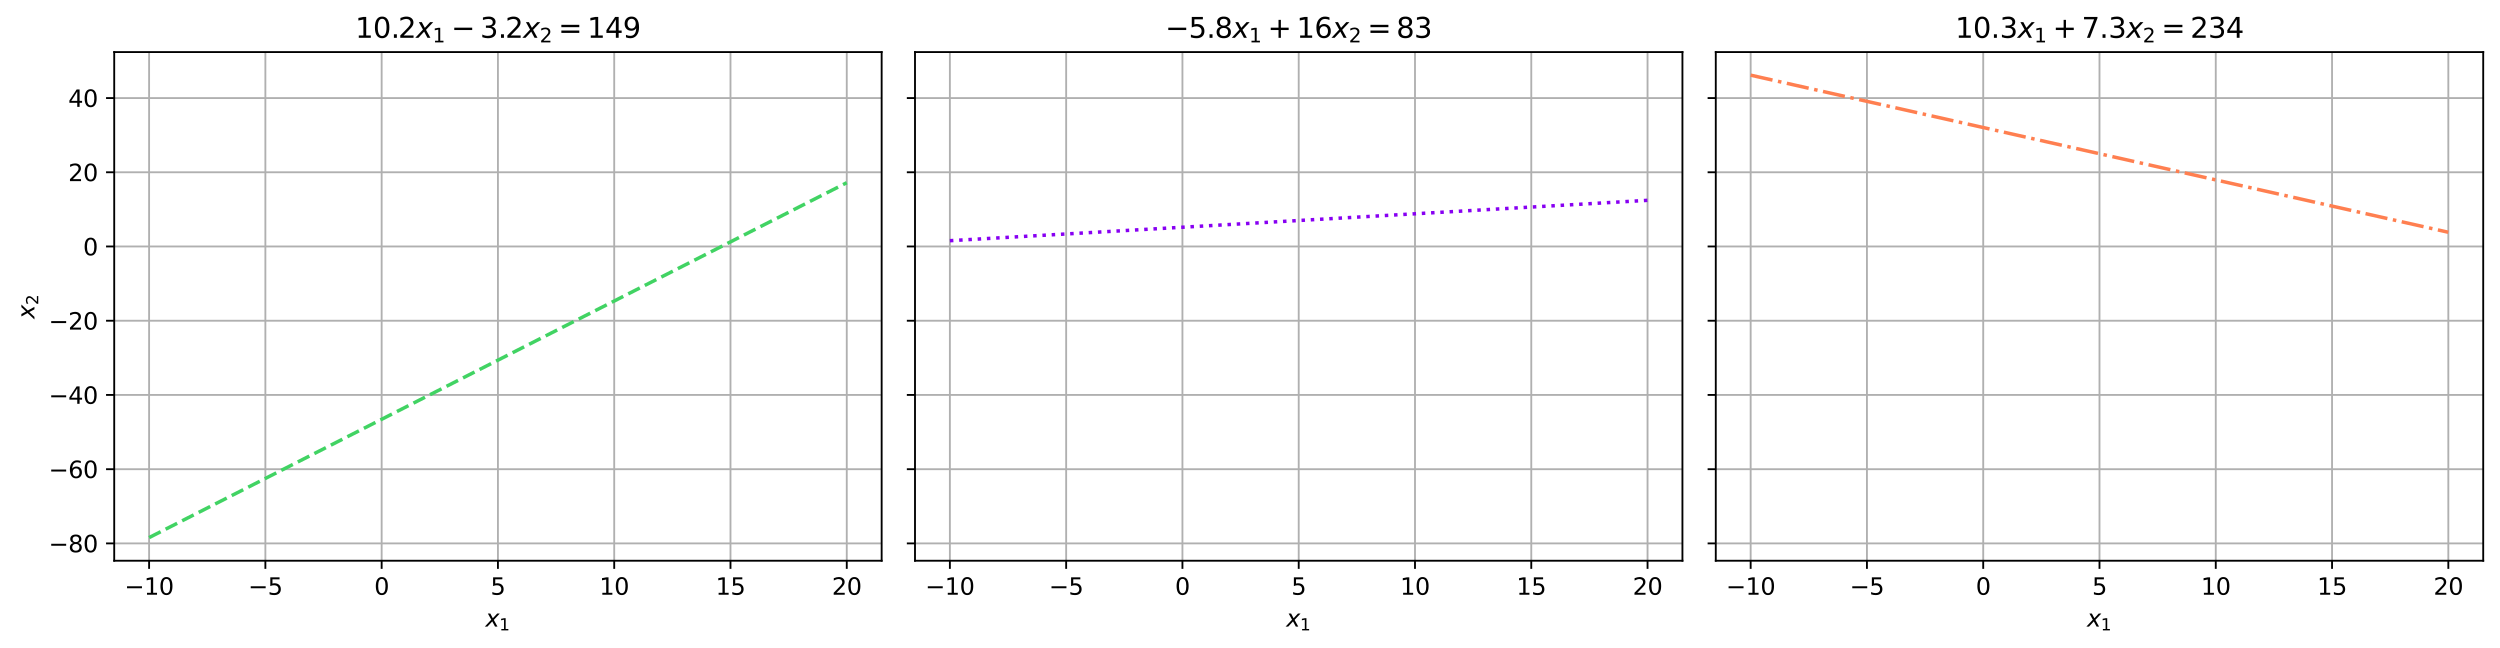 <?xml version="1.0" encoding="utf-8" standalone="no"?>
<!DOCTYPE svg PUBLIC "-//W3C//DTD SVG 1.1//EN"
  "http://www.w3.org/Graphics/SVG/1.1/DTD/svg11.dtd">
<svg xmlns:xlink="http://www.w3.org/1999/xlink" width="1072.155pt" height="278.026pt" viewBox="0 0 1072.155 278.026" xmlns="http://www.w3.org/2000/svg" version="1.1">
 <defs>
  <style type="text/css">*{stroke-linejoin: round; stroke-linecap: butt}</style>
 </defs>
 <g id="figure_1">
  <g id="patch_1">
   <path d="M 0 278.026 
L 1072.155 278.026 
L 1072.155 0 
L 0 0 
z
" style="fill: #ffffff"/>
  </g>
  <g id="axes_1">
   <g id="patch_2">
    <path d="M 48.983 240.47 
L 378.107 240.47 
L 378.107 22.318 
L 48.983 22.318 
z
" style="fill: #ffffff"/>
   </g>
   <g id="matplotlib.axis_1">
    <g id="xtick_1">
     <g id="line2d_1">
      <path d="M 63.943 240.47 
L 63.943 22.318 
" clip-path="url(#p50d504084f)" style="fill: none; stroke: #b0b0b0; stroke-width: 0.8; stroke-linecap: square"/>
     </g>
     <g id="line2d_2">
      <defs>
       <path id="mecef9f8e68" d="M 0 0 
L 0 3.5 
" style="stroke: #000000; stroke-width: 0.8"/>
      </defs>
      <g>
       <use xlink:href="#mecef9f8e68" x="63.943" y="240.47" style="stroke: #000000; stroke-width: 0.8"/>
      </g>
     </g>
     <g id="text_1">
      <!-- −10 -->
      <g transform="translate(53.391 255.069) scale(0.1 -0.1)">
       <defs>
        <path id="DejaVuSans-2212" d="M 678 2272 
L 4684 2272 
L 4684 1741 
L 678 1741 
L 678 2272 
z
" transform="scale(0.016)"/>
        <path id="DejaVuSans-31" d="M 794 531 
L 1825 531 
L 1825 4091 
L 703 3866 
L 703 4441 
L 1819 4666 
L 2450 4666 
L 2450 531 
L 3481 531 
L 3481 0 
L 794 0 
L 794 531 
z
" transform="scale(0.016)"/>
        <path id="DejaVuSans-30" d="M 2034 4250 
Q 1547 4250 1301 3770 
Q 1056 3291 1056 2328 
Q 1056 1369 1301 889 
Q 1547 409 2034 409 
Q 2525 409 2770 889 
Q 3016 1369 3016 2328 
Q 3016 3291 2770 3770 
Q 2525 4250 2034 4250 
z
M 2034 4750 
Q 2819 4750 3233 4129 
Q 3647 3509 3647 2328 
Q 3647 1150 3233 529 
Q 2819 -91 2034 -91 
Q 1250 -91 836 529 
Q 422 1150 422 2328 
Q 422 3509 836 4129 
Q 1250 4750 2034 4750 
z
" transform="scale(0.016)"/>
       </defs>
       <use xlink:href="#DejaVuSans-2212"/>
       <use xlink:href="#DejaVuSans-31" transform="translate(83.789 0)"/>
       <use xlink:href="#DejaVuSans-30" transform="translate(147.412 0)"/>
      </g>
     </g>
    </g>
    <g id="xtick_2">
     <g id="line2d_3">
      <path d="M 113.81 240.47 
L 113.81 22.318 
" clip-path="url(#p50d504084f)" style="fill: none; stroke: #b0b0b0; stroke-width: 0.8; stroke-linecap: square"/>
     </g>
     <g id="line2d_4">
      <g>
       <use xlink:href="#mecef9f8e68" x="113.81" y="240.47" style="stroke: #000000; stroke-width: 0.8"/>
      </g>
     </g>
     <g id="text_2">
      <!-- −5 -->
      <g transform="translate(106.439 255.069) scale(0.1 -0.1)">
       <defs>
        <path id="DejaVuSans-35" d="M 691 4666 
L 3169 4666 
L 3169 4134 
L 1269 4134 
L 1269 2991 
Q 1406 3038 1543 3061 
Q 1681 3084 1819 3084 
Q 2600 3084 3056 2656 
Q 3513 2228 3513 1497 
Q 3513 744 3044 326 
Q 2575 -91 1722 -91 
Q 1428 -91 1123 -41 
Q 819 9 494 109 
L 494 744 
Q 775 591 1075 516 
Q 1375 441 1709 441 
Q 2250 441 2565 725 
Q 2881 1009 2881 1497 
Q 2881 1984 2565 2268 
Q 2250 2553 1709 2553 
Q 1456 2553 1204 2497 
Q 953 2441 691 2322 
L 691 4666 
z
" transform="scale(0.016)"/>
       </defs>
       <use xlink:href="#DejaVuSans-2212"/>
       <use xlink:href="#DejaVuSans-35" transform="translate(83.789 0)"/>
      </g>
     </g>
    </g>
    <g id="xtick_3">
     <g id="line2d_5">
      <path d="M 163.678 240.47 
L 163.678 22.318 
" clip-path="url(#p50d504084f)" style="fill: none; stroke: #b0b0b0; stroke-width: 0.8; stroke-linecap: square"/>
     </g>
     <g id="line2d_6">
      <g>
       <use xlink:href="#mecef9f8e68" x="163.678" y="240.47" style="stroke: #000000; stroke-width: 0.8"/>
      </g>
     </g>
     <g id="text_3">
      <!-- 0 -->
      <g transform="translate(160.496 255.069) scale(0.1 -0.1)">
       <use xlink:href="#DejaVuSans-30"/>
      </g>
     </g>
    </g>
    <g id="xtick_4">
     <g id="line2d_7">
      <path d="M 213.545 240.47 
L 213.545 22.318 
" clip-path="url(#p50d504084f)" style="fill: none; stroke: #b0b0b0; stroke-width: 0.8; stroke-linecap: square"/>
     </g>
     <g id="line2d_8">
      <g>
       <use xlink:href="#mecef9f8e68" x="213.545" y="240.47" style="stroke: #000000; stroke-width: 0.8"/>
      </g>
     </g>
     <g id="text_4">
      <!-- 5 -->
      <g transform="translate(210.364 255.069) scale(0.1 -0.1)">
       <use xlink:href="#DejaVuSans-35"/>
      </g>
     </g>
    </g>
    <g id="xtick_5">
     <g id="line2d_9">
      <path d="M 263.412 240.47 
L 263.412 22.318 
" clip-path="url(#p50d504084f)" style="fill: none; stroke: #b0b0b0; stroke-width: 0.8; stroke-linecap: square"/>
     </g>
     <g id="line2d_10">
      <g>
       <use xlink:href="#mecef9f8e68" x="263.412" y="240.47" style="stroke: #000000; stroke-width: 0.8"/>
      </g>
     </g>
     <g id="text_5">
      <!-- 10 -->
      <g transform="translate(257.05 255.069) scale(0.1 -0.1)">
       <use xlink:href="#DejaVuSans-31"/>
       <use xlink:href="#DejaVuSans-30" transform="translate(63.623 0)"/>
      </g>
     </g>
    </g>
    <g id="xtick_6">
     <g id="line2d_11">
      <path d="M 313.279 240.47 
L 313.279 22.318 
" clip-path="url(#p50d504084f)" style="fill: none; stroke: #b0b0b0; stroke-width: 0.8; stroke-linecap: square"/>
     </g>
     <g id="line2d_12">
      <g>
       <use xlink:href="#mecef9f8e68" x="313.279" y="240.47" style="stroke: #000000; stroke-width: 0.8"/>
      </g>
     </g>
     <g id="text_6">
      <!-- 15 -->
      <g transform="translate(306.917 255.069) scale(0.1 -0.1)">
       <use xlink:href="#DejaVuSans-31"/>
       <use xlink:href="#DejaVuSans-35" transform="translate(63.623 0)"/>
      </g>
     </g>
    </g>
    <g id="xtick_7">
     <g id="line2d_13">
      <path d="M 363.147 240.47 
L 363.147 22.318 
" clip-path="url(#p50d504084f)" style="fill: none; stroke: #b0b0b0; stroke-width: 0.8; stroke-linecap: square"/>
     </g>
     <g id="line2d_14">
      <g>
       <use xlink:href="#mecef9f8e68" x="363.147" y="240.47" style="stroke: #000000; stroke-width: 0.8"/>
      </g>
     </g>
     <g id="text_7">
      <!-- 20 -->
      <g transform="translate(356.784 255.069) scale(0.1 -0.1)">
       <defs>
        <path id="DejaVuSans-32" d="M 1228 531 
L 3431 531 
L 3431 0 
L 469 0 
L 469 531 
Q 828 903 1448 1529 
Q 2069 2156 2228 2338 
Q 2531 2678 2651 2914 
Q 2772 3150 2772 3378 
Q 2772 3750 2511 3984 
Q 2250 4219 1831 4219 
Q 1534 4219 1204 4116 
Q 875 4013 500 3803 
L 500 4441 
Q 881 4594 1212 4672 
Q 1544 4750 1819 4750 
Q 2544 4750 2975 4387 
Q 3406 4025 3406 3419 
Q 3406 3131 3298 2873 
Q 3191 2616 2906 2266 
Q 2828 2175 2409 1742 
Q 1991 1309 1228 531 
z
" transform="scale(0.016)"/>
       </defs>
       <use xlink:href="#DejaVuSans-32"/>
       <use xlink:href="#DejaVuSans-30" transform="translate(63.623 0)"/>
      </g>
     </g>
    </g>
    <g id="text_8">
     <!-- $x_1$ -->
     <g transform="translate(208.195 268.747) scale(0.1 -0.1)">
      <defs>
       <path id="DejaVuSans-Oblique-78" d="M 3841 3500 
L 2234 1784 
L 3219 0 
L 2559 0 
L 1819 1388 
L 531 0 
L -166 0 
L 1556 1844 
L 641 3500 
L 1300 3500 
L 1972 2234 
L 3144 3500 
L 3841 3500 
z
" transform="scale(0.016)"/>
      </defs>
      <use xlink:href="#DejaVuSans-Oblique-78" transform="translate(0 0.312)"/>
      <use xlink:href="#DejaVuSans-31" transform="translate(59.18 -16.094) scale(0.7)"/>
     </g>
    </g>
   </g>
   <g id="matplotlib.axis_2">
    <g id="ytick_1">
     <g id="line2d_15">
      <path d="M 48.983 233.041 
L 378.107 233.041 
" clip-path="url(#p50d504084f)" style="fill: none; stroke: #b0b0b0; stroke-width: 0.8; stroke-linecap: square"/>
     </g>
     <g id="line2d_16">
      <defs>
       <path id="md6bb1acc10" d="M 0 0 
L -3.5 0 
" style="stroke: #000000; stroke-width: 0.8"/>
      </defs>
      <g>
       <use xlink:href="#md6bb1acc10" x="48.983" y="233.041" style="stroke: #000000; stroke-width: 0.8"/>
      </g>
     </g>
     <g id="text_9">
      <!-- −80 -->
      <g transform="translate(20.878 236.84) scale(0.1 -0.1)">
       <defs>
        <path id="DejaVuSans-38" d="M 2034 2216 
Q 1584 2216 1326 1975 
Q 1069 1734 1069 1313 
Q 1069 891 1326 650 
Q 1584 409 2034 409 
Q 2484 409 2743 651 
Q 3003 894 3003 1313 
Q 3003 1734 2745 1975 
Q 2488 2216 2034 2216 
z
M 1403 2484 
Q 997 2584 770 2862 
Q 544 3141 544 3541 
Q 544 4100 942 4425 
Q 1341 4750 2034 4750 
Q 2731 4750 3128 4425 
Q 3525 4100 3525 3541 
Q 3525 3141 3298 2862 
Q 3072 2584 2669 2484 
Q 3125 2378 3379 2068 
Q 3634 1759 3634 1313 
Q 3634 634 3220 271 
Q 2806 -91 2034 -91 
Q 1263 -91 848 271 
Q 434 634 434 1313 
Q 434 1759 690 2068 
Q 947 2378 1403 2484 
z
M 1172 3481 
Q 1172 3119 1398 2916 
Q 1625 2713 2034 2713 
Q 2441 2713 2670 2916 
Q 2900 3119 2900 3481 
Q 2900 3844 2670 4047 
Q 2441 4250 2034 4250 
Q 1625 4250 1398 4047 
Q 1172 3844 1172 3481 
z
" transform="scale(0.016)"/>
       </defs>
       <use xlink:href="#DejaVuSans-2212"/>
       <use xlink:href="#DejaVuSans-38" transform="translate(83.789 0)"/>
       <use xlink:href="#DejaVuSans-30" transform="translate(147.412 0)"/>
      </g>
     </g>
    </g>
    <g id="ytick_2">
     <g id="line2d_17">
      <path d="M 48.983 201.208 
L 378.107 201.208 
" clip-path="url(#p50d504084f)" style="fill: none; stroke: #b0b0b0; stroke-width: 0.8; stroke-linecap: square"/>
     </g>
     <g id="line2d_18">
      <g>
       <use xlink:href="#md6bb1acc10" x="48.983" y="201.208" style="stroke: #000000; stroke-width: 0.8"/>
      </g>
     </g>
     <g id="text_10">
      <!-- −60 -->
      <g transform="translate(20.878 205.008) scale(0.1 -0.1)">
       <defs>
        <path id="DejaVuSans-36" d="M 2113 2584 
Q 1688 2584 1439 2293 
Q 1191 2003 1191 1497 
Q 1191 994 1439 701 
Q 1688 409 2113 409 
Q 2538 409 2786 701 
Q 3034 994 3034 1497 
Q 3034 2003 2786 2293 
Q 2538 2584 2113 2584 
z
M 3366 4563 
L 3366 3988 
Q 3128 4100 2886 4159 
Q 2644 4219 2406 4219 
Q 1781 4219 1451 3797 
Q 1122 3375 1075 2522 
Q 1259 2794 1537 2939 
Q 1816 3084 2150 3084 
Q 2853 3084 3261 2657 
Q 3669 2231 3669 1497 
Q 3669 778 3244 343 
Q 2819 -91 2113 -91 
Q 1303 -91 875 529 
Q 447 1150 447 2328 
Q 447 3434 972 4092 
Q 1497 4750 2381 4750 
Q 2619 4750 2861 4703 
Q 3103 4656 3366 4563 
z
" transform="scale(0.016)"/>
       </defs>
       <use xlink:href="#DejaVuSans-2212"/>
       <use xlink:href="#DejaVuSans-36" transform="translate(83.789 0)"/>
       <use xlink:href="#DejaVuSans-30" transform="translate(147.412 0)"/>
      </g>
     </g>
    </g>
    <g id="ytick_3">
     <g id="line2d_19">
      <path d="M 48.983 169.376 
L 378.107 169.376 
" clip-path="url(#p50d504084f)" style="fill: none; stroke: #b0b0b0; stroke-width: 0.8; stroke-linecap: square"/>
     </g>
     <g id="line2d_20">
      <g>
       <use xlink:href="#md6bb1acc10" x="48.983" y="169.376" style="stroke: #000000; stroke-width: 0.8"/>
      </g>
     </g>
     <g id="text_11">
      <!-- −40 -->
      <g transform="translate(20.878 173.175) scale(0.1 -0.1)">
       <defs>
        <path id="DejaVuSans-34" d="M 2419 4116 
L 825 1625 
L 2419 1625 
L 2419 4116 
z
M 2253 4666 
L 3047 4666 
L 3047 1625 
L 3713 1625 
L 3713 1100 
L 3047 1100 
L 3047 0 
L 2419 0 
L 2419 1100 
L 313 1100 
L 313 1709 
L 2253 4666 
z
" transform="scale(0.016)"/>
       </defs>
       <use xlink:href="#DejaVuSans-2212"/>
       <use xlink:href="#DejaVuSans-34" transform="translate(83.789 0)"/>
       <use xlink:href="#DejaVuSans-30" transform="translate(147.412 0)"/>
      </g>
     </g>
    </g>
    <g id="ytick_4">
     <g id="line2d_21">
      <path d="M 48.983 137.543 
L 378.107 137.543 
" clip-path="url(#p50d504084f)" style="fill: none; stroke: #b0b0b0; stroke-width: 0.8; stroke-linecap: square"/>
     </g>
     <g id="line2d_22">
      <g>
       <use xlink:href="#md6bb1acc10" x="48.983" y="137.543" style="stroke: #000000; stroke-width: 0.8"/>
      </g>
     </g>
     <g id="text_12">
      <!-- −20 -->
      <g transform="translate(20.878 141.343) scale(0.1 -0.1)">
       <use xlink:href="#DejaVuSans-2212"/>
       <use xlink:href="#DejaVuSans-32" transform="translate(83.789 0)"/>
       <use xlink:href="#DejaVuSans-30" transform="translate(147.412 0)"/>
      </g>
     </g>
    </g>
    <g id="ytick_5">
     <g id="line2d_23">
      <path d="M 48.983 105.711 
L 378.107 105.711 
" clip-path="url(#p50d504084f)" style="fill: none; stroke: #b0b0b0; stroke-width: 0.8; stroke-linecap: square"/>
     </g>
     <g id="line2d_24">
      <g>
       <use xlink:href="#md6bb1acc10" x="48.983" y="105.711" style="stroke: #000000; stroke-width: 0.8"/>
      </g>
     </g>
     <g id="text_13">
      <!-- 0 -->
      <g transform="translate(35.62 109.51) scale(0.1 -0.1)">
       <use xlink:href="#DejaVuSans-30"/>
      </g>
     </g>
    </g>
    <g id="ytick_6">
     <g id="line2d_25">
      <path d="M 48.983 73.878 
L 378.107 73.878 
" clip-path="url(#p50d504084f)" style="fill: none; stroke: #b0b0b0; stroke-width: 0.8; stroke-linecap: square"/>
     </g>
     <g id="line2d_26">
      <g>
       <use xlink:href="#md6bb1acc10" x="48.983" y="73.878" style="stroke: #000000; stroke-width: 0.8"/>
      </g>
     </g>
     <g id="text_14">
      <!-- 20 -->
      <g transform="translate(29.258 77.677) scale(0.1 -0.1)">
       <use xlink:href="#DejaVuSans-32"/>
       <use xlink:href="#DejaVuSans-30" transform="translate(63.623 0)"/>
      </g>
     </g>
    </g>
    <g id="ytick_7">
     <g id="line2d_27">
      <path d="M 48.983 42.046 
L 378.107 42.046 
" clip-path="url(#p50d504084f)" style="fill: none; stroke: #b0b0b0; stroke-width: 0.8; stroke-linecap: square"/>
     </g>
     <g id="line2d_28">
      <g>
       <use xlink:href="#md6bb1acc10" x="48.983" y="42.046" style="stroke: #000000; stroke-width: 0.8"/>
      </g>
     </g>
     <g id="text_15">
      <!-- 40 -->
      <g transform="translate(29.258 45.845) scale(0.1 -0.1)">
       <use xlink:href="#DejaVuSans-34"/>
       <use xlink:href="#DejaVuSans-30" transform="translate(63.623 0)"/>
      </g>
     </g>
    </g>
    <g id="text_16">
     <!-- $x_2$ -->
     <g transform="translate(14.798 136.744) rotate(-90) scale(0.1 -0.1)">
      <use xlink:href="#DejaVuSans-Oblique-78" transform="translate(0 0.312)"/>
      <use xlink:href="#DejaVuSans-32" transform="translate(59.18 -16.094) scale(0.7)"/>
     </g>
    </g>
   </g>
   <g id="line2d_29">
    <path d="M 63.943 230.554 
L 66.965 229.017 
L 69.988 227.479 
L 73.01 225.942 
L 76.032 224.405 
L 79.054 222.867 
L 82.077 221.33 
L 85.099 219.793 
L 88.121 218.255 
L 91.143 216.718 
L 94.166 215.18 
L 97.188 213.643 
L 100.21 212.106 
L 103.232 210.568 
L 106.255 209.031 
L 109.277 207.494 
L 112.299 205.956 
L 115.321 204.419 
L 118.344 202.881 
L 121.366 201.344 
L 124.388 199.807 
L 127.41 198.269 
L 130.433 196.732 
L 133.455 195.195 
L 136.477 193.657 
L 139.499 192.12 
L 142.522 190.583 
L 145.544 189.045 
L 148.566 187.508 
L 151.589 185.97 
L 154.611 184.433 
L 157.633 182.896 
L 160.655 181.358 
L 163.678 179.821 
L 166.7 178.284 
L 169.722 176.746 
L 172.744 175.209 
L 175.767 173.671 
L 178.789 172.134 
L 181.811 170.597 
L 184.833 169.059 
L 187.856 167.522 
L 190.878 165.985 
L 193.9 164.447 
L 196.922 162.91 
L 199.945 161.373 
L 202.967 159.835 
L 205.989 158.298 
L 209.011 156.76 
L 212.034 155.223 
L 215.056 153.686 
L 218.078 152.148 
L 221.1 150.611 
L 224.123 149.074 
L 227.145 147.536 
L 230.167 145.999 
L 233.189 144.461 
L 236.212 142.924 
L 239.234 141.387 
L 242.256 139.849 
L 245.279 138.312 
L 248.301 136.775 
L 251.323 135.237 
L 254.345 133.7 
L 257.368 132.162 
L 260.39 130.625 
L 263.412 129.088 
L 266.434 127.55 
L 269.457 126.013 
L 272.479 124.476 
L 275.501 122.938 
L 278.523 121.401 
L 281.546 119.864 
L 284.568 118.326 
L 287.59 116.789 
L 290.612 115.251 
L 293.635 113.714 
L 296.657 112.177 
L 299.679 110.639 
L 302.701 109.102 
L 305.724 107.565 
L 308.746 106.027 
L 311.768 104.49 
L 314.79 102.952 
L 317.813 101.415 
L 320.835 99.878 
L 323.857 98.34 
L 326.88 96.803 
L 329.902 95.266 
L 332.924 93.728 
L 335.946 92.191 
L 338.969 90.654 
L 341.991 89.116 
L 345.013 87.579 
L 348.035 86.041 
L 351.058 84.504 
L 354.08 82.967 
L 357.102 81.429 
L 360.124 79.892 
L 363.147 78.355 
" clip-path="url(#p50d504084f)" style="fill: none; stroke-dasharray: 5.55,2.4; stroke-dashoffset: 0; stroke: #41d363; stroke-width: 1.5"/>
   </g>
   <g id="patch_3">
    <path d="M 48.983 240.47 
L 48.983 22.318 
" style="fill: none; stroke: #000000; stroke-width: 0.8; stroke-linejoin: miter; stroke-linecap: square"/>
   </g>
   <g id="patch_4">
    <path d="M 378.107 240.47 
L 378.107 22.318 
" style="fill: none; stroke: #000000; stroke-width: 0.8; stroke-linejoin: miter; stroke-linecap: square"/>
   </g>
   <g id="patch_5">
    <path d="M 48.983 240.47 
L 378.107 240.47 
" style="fill: none; stroke: #000000; stroke-width: 0.8; stroke-linejoin: miter; stroke-linecap: square"/>
   </g>
   <g id="patch_6">
    <path d="M 48.983 22.318 
L 378.107 22.318 
" style="fill: none; stroke: #000000; stroke-width: 0.8; stroke-linejoin: miter; stroke-linecap: square"/>
   </g>
   <g id="text_17">
    <!-- $10.2x_1 - 3.2x_2 = 149$ -->
    <g transform="translate(152.345 16.318) scale(0.12 -0.12)">
     <defs>
      <path id="DejaVuSans-2e" d="M 684 794 
L 1344 794 
L 1344 0 
L 684 0 
L 684 794 
z
" transform="scale(0.016)"/>
      <path id="DejaVuSans-33" d="M 2597 2516 
Q 3050 2419 3304 2112 
Q 3559 1806 3559 1356 
Q 3559 666 3084 287 
Q 2609 -91 1734 -91 
Q 1441 -91 1130 -33 
Q 819 25 488 141 
L 488 750 
Q 750 597 1062 519 
Q 1375 441 1716 441 
Q 2309 441 2620 675 
Q 2931 909 2931 1356 
Q 2931 1769 2642 2001 
Q 2353 2234 1838 2234 
L 1294 2234 
L 1294 2753 
L 1863 2753 
Q 2328 2753 2575 2939 
Q 2822 3125 2822 3475 
Q 2822 3834 2567 4026 
Q 2313 4219 1838 4219 
Q 1578 4219 1281 4162 
Q 984 4106 628 3988 
L 628 4550 
Q 988 4650 1302 4700 
Q 1616 4750 1894 4750 
Q 2613 4750 3031 4423 
Q 3450 4097 3450 3541 
Q 3450 3153 3228 2886 
Q 3006 2619 2597 2516 
z
" transform="scale(0.016)"/>
      <path id="DejaVuSans-3d" d="M 678 2906 
L 4684 2906 
L 4684 2381 
L 678 2381 
L 678 2906 
z
M 678 1631 
L 4684 1631 
L 4684 1100 
L 678 1100 
L 678 1631 
z
" transform="scale(0.016)"/>
      <path id="DejaVuSans-39" d="M 703 97 
L 703 672 
Q 941 559 1184 500 
Q 1428 441 1663 441 
Q 2288 441 2617 861 
Q 2947 1281 2994 2138 
Q 2813 1869 2534 1725 
Q 2256 1581 1919 1581 
Q 1219 1581 811 2004 
Q 403 2428 403 3163 
Q 403 3881 828 4315 
Q 1253 4750 1959 4750 
Q 2769 4750 3195 4129 
Q 3622 3509 3622 2328 
Q 3622 1225 3098 567 
Q 2575 -91 1691 -91 
Q 1453 -91 1209 -44 
Q 966 3 703 97 
z
M 1959 2075 
Q 2384 2075 2632 2365 
Q 2881 2656 2881 3163 
Q 2881 3666 2632 3958 
Q 2384 4250 1959 4250 
Q 1534 4250 1286 3958 
Q 1038 3666 1038 3163 
Q 1038 2656 1286 2365 
Q 1534 2075 1959 2075 
z
" transform="scale(0.016)"/>
     </defs>
     <use xlink:href="#DejaVuSans-31" transform="translate(0 0.781)"/>
     <use xlink:href="#DejaVuSans-30" transform="translate(63.623 0.781)"/>
     <use xlink:href="#DejaVuSans-2e" transform="translate(127.246 0.781)"/>
     <use xlink:href="#DejaVuSans-32" transform="translate(153.533 0.781)"/>
     <use xlink:href="#DejaVuSans-Oblique-78" transform="translate(217.156 0.781)"/>
     <use xlink:href="#DejaVuSans-31" transform="translate(276.336 -15.625) scale(0.7)"/>
     <use xlink:href="#DejaVuSans-2212" transform="translate(343.089 0.781)"/>
     <use xlink:href="#DejaVuSans-33" transform="translate(446.36 0.781)"/>
     <use xlink:href="#DejaVuSans-2e" transform="translate(509.983 0.781)"/>
     <use xlink:href="#DejaVuSans-32" transform="translate(536.271 0.781)"/>
     <use xlink:href="#DejaVuSans-Oblique-78" transform="translate(599.894 0.781)"/>
     <use xlink:href="#DejaVuSans-32" transform="translate(659.073 -15.625) scale(0.7)"/>
     <use xlink:href="#DejaVuSans-3d" transform="translate(725.826 0.781)"/>
     <use xlink:href="#DejaVuSans-31" transform="translate(829.098 0.781)"/>
     <use xlink:href="#DejaVuSans-34" transform="translate(892.721 0.781)"/>
     <use xlink:href="#DejaVuSans-39" transform="translate(956.344 0.781)"/>
    </g>
   </g>
  </g>
  <g id="axes_2">
   <g id="patch_7">
    <path d="M 392.407 240.47 
L 721.531 240.47 
L 721.531 22.318 
L 392.407 22.318 
z
" style="fill: #ffffff"/>
   </g>
   <g id="matplotlib.axis_3">
    <g id="xtick_8">
     <g id="line2d_30">
      <path d="M 407.367 240.47 
L 407.367 22.318 
" clip-path="url(#pbac4279406)" style="fill: none; stroke: #b0b0b0; stroke-width: 0.8; stroke-linecap: square"/>
     </g>
     <g id="line2d_31">
      <g>
       <use xlink:href="#mecef9f8e68" x="407.367" y="240.47" style="stroke: #000000; stroke-width: 0.8"/>
      </g>
     </g>
     <g id="text_18">
      <!-- −10 -->
      <g transform="translate(396.815 255.069) scale(0.1 -0.1)">
       <use xlink:href="#DejaVuSans-2212"/>
       <use xlink:href="#DejaVuSans-31" transform="translate(83.789 0)"/>
       <use xlink:href="#DejaVuSans-30" transform="translate(147.412 0)"/>
      </g>
     </g>
    </g>
    <g id="xtick_9">
     <g id="line2d_32">
      <path d="M 457.234 240.47 
L 457.234 22.318 
" clip-path="url(#pbac4279406)" style="fill: none; stroke: #b0b0b0; stroke-width: 0.8; stroke-linecap: square"/>
     </g>
     <g id="line2d_33">
      <g>
       <use xlink:href="#mecef9f8e68" x="457.234" y="240.47" style="stroke: #000000; stroke-width: 0.8"/>
      </g>
     </g>
     <g id="text_19">
      <!-- −5 -->
      <g transform="translate(449.863 255.069) scale(0.1 -0.1)">
       <use xlink:href="#DejaVuSans-2212"/>
       <use xlink:href="#DejaVuSans-35" transform="translate(83.789 0)"/>
      </g>
     </g>
    </g>
    <g id="xtick_10">
     <g id="line2d_34">
      <path d="M 507.102 240.47 
L 507.102 22.318 
" clip-path="url(#pbac4279406)" style="fill: none; stroke: #b0b0b0; stroke-width: 0.8; stroke-linecap: square"/>
     </g>
     <g id="line2d_35">
      <g>
       <use xlink:href="#mecef9f8e68" x="507.102" y="240.47" style="stroke: #000000; stroke-width: 0.8"/>
      </g>
     </g>
     <g id="text_20">
      <!-- 0 -->
      <g transform="translate(503.92 255.069) scale(0.1 -0.1)">
       <use xlink:href="#DejaVuSans-30"/>
      </g>
     </g>
    </g>
    <g id="xtick_11">
     <g id="line2d_36">
      <path d="M 556.969 240.47 
L 556.969 22.318 
" clip-path="url(#pbac4279406)" style="fill: none; stroke: #b0b0b0; stroke-width: 0.8; stroke-linecap: square"/>
     </g>
     <g id="line2d_37">
      <g>
       <use xlink:href="#mecef9f8e68" x="556.969" y="240.47" style="stroke: #000000; stroke-width: 0.8"/>
      </g>
     </g>
     <g id="text_21">
      <!-- 5 -->
      <g transform="translate(553.788 255.069) scale(0.1 -0.1)">
       <use xlink:href="#DejaVuSans-35"/>
      </g>
     </g>
    </g>
    <g id="xtick_12">
     <g id="line2d_38">
      <path d="M 606.836 240.47 
L 606.836 22.318 
" clip-path="url(#pbac4279406)" style="fill: none; stroke: #b0b0b0; stroke-width: 0.8; stroke-linecap: square"/>
     </g>
     <g id="line2d_39">
      <g>
       <use xlink:href="#mecef9f8e68" x="606.836" y="240.47" style="stroke: #000000; stroke-width: 0.8"/>
      </g>
     </g>
     <g id="text_22">
      <!-- 10 -->
      <g transform="translate(600.474 255.069) scale(0.1 -0.1)">
       <use xlink:href="#DejaVuSans-31"/>
       <use xlink:href="#DejaVuSans-30" transform="translate(63.623 0)"/>
      </g>
     </g>
    </g>
    <g id="xtick_13">
     <g id="line2d_40">
      <path d="M 656.703 240.47 
L 656.703 22.318 
" clip-path="url(#pbac4279406)" style="fill: none; stroke: #b0b0b0; stroke-width: 0.8; stroke-linecap: square"/>
     </g>
     <g id="line2d_41">
      <g>
       <use xlink:href="#mecef9f8e68" x="656.703" y="240.47" style="stroke: #000000; stroke-width: 0.8"/>
      </g>
     </g>
     <g id="text_23">
      <!-- 15 -->
      <g transform="translate(650.341 255.069) scale(0.1 -0.1)">
       <use xlink:href="#DejaVuSans-31"/>
       <use xlink:href="#DejaVuSans-35" transform="translate(63.623 0)"/>
      </g>
     </g>
    </g>
    <g id="xtick_14">
     <g id="line2d_42">
      <path d="M 706.571 240.47 
L 706.571 22.318 
" clip-path="url(#pbac4279406)" style="fill: none; stroke: #b0b0b0; stroke-width: 0.8; stroke-linecap: square"/>
     </g>
     <g id="line2d_43">
      <g>
       <use xlink:href="#mecef9f8e68" x="706.571" y="240.47" style="stroke: #000000; stroke-width: 0.8"/>
      </g>
     </g>
     <g id="text_24">
      <!-- 20 -->
      <g transform="translate(700.208 255.069) scale(0.1 -0.1)">
       <use xlink:href="#DejaVuSans-32"/>
       <use xlink:href="#DejaVuSans-30" transform="translate(63.623 0)"/>
      </g>
     </g>
    </g>
    <g id="text_25">
     <!-- $x_1$ -->
     <g transform="translate(551.619 268.747) scale(0.1 -0.1)">
      <use xlink:href="#DejaVuSans-Oblique-78" transform="translate(0 0.312)"/>
      <use xlink:href="#DejaVuSans-31" transform="translate(59.18 -16.094) scale(0.7)"/>
     </g>
    </g>
   </g>
   <g id="matplotlib.axis_4">
    <g id="ytick_8">
     <g id="line2d_44">
      <path d="M 392.407 233.041 
L 721.531 233.041 
" clip-path="url(#pbac4279406)" style="fill: none; stroke: #b0b0b0; stroke-width: 0.8; stroke-linecap: square"/>
     </g>
     <g id="line2d_45">
      <g>
       <use xlink:href="#md6bb1acc10" x="392.407" y="233.041" style="stroke: #000000; stroke-width: 0.8"/>
      </g>
     </g>
    </g>
    <g id="ytick_9">
     <g id="line2d_46">
      <path d="M 392.407 201.208 
L 721.531 201.208 
" clip-path="url(#pbac4279406)" style="fill: none; stroke: #b0b0b0; stroke-width: 0.8; stroke-linecap: square"/>
     </g>
     <g id="line2d_47">
      <g>
       <use xlink:href="#md6bb1acc10" x="392.407" y="201.208" style="stroke: #000000; stroke-width: 0.8"/>
      </g>
     </g>
    </g>
    <g id="ytick_10">
     <g id="line2d_48">
      <path d="M 392.407 169.376 
L 721.531 169.376 
" clip-path="url(#pbac4279406)" style="fill: none; stroke: #b0b0b0; stroke-width: 0.8; stroke-linecap: square"/>
     </g>
     <g id="line2d_49">
      <g>
       <use xlink:href="#md6bb1acc10" x="392.407" y="169.376" style="stroke: #000000; stroke-width: 0.8"/>
      </g>
     </g>
    </g>
    <g id="ytick_11">
     <g id="line2d_50">
      <path d="M 392.407 137.543 
L 721.531 137.543 
" clip-path="url(#pbac4279406)" style="fill: none; stroke: #b0b0b0; stroke-width: 0.8; stroke-linecap: square"/>
     </g>
     <g id="line2d_51">
      <g>
       <use xlink:href="#md6bb1acc10" x="392.407" y="137.543" style="stroke: #000000; stroke-width: 0.8"/>
      </g>
     </g>
    </g>
    <g id="ytick_12">
     <g id="line2d_52">
      <path d="M 392.407 105.711 
L 721.531 105.711 
" clip-path="url(#pbac4279406)" style="fill: none; stroke: #b0b0b0; stroke-width: 0.8; stroke-linecap: square"/>
     </g>
     <g id="line2d_53">
      <g>
       <use xlink:href="#md6bb1acc10" x="392.407" y="105.711" style="stroke: #000000; stroke-width: 0.8"/>
      </g>
     </g>
    </g>
    <g id="ytick_13">
     <g id="line2d_54">
      <path d="M 392.407 73.878 
L 721.531 73.878 
" clip-path="url(#pbac4279406)" style="fill: none; stroke: #b0b0b0; stroke-width: 0.8; stroke-linecap: square"/>
     </g>
     <g id="line2d_55">
      <g>
       <use xlink:href="#md6bb1acc10" x="392.407" y="73.878" style="stroke: #000000; stroke-width: 0.8"/>
      </g>
     </g>
    </g>
    <g id="ytick_14">
     <g id="line2d_56">
      <path d="M 392.407 42.046 
L 721.531 42.046 
" clip-path="url(#pbac4279406)" style="fill: none; stroke: #b0b0b0; stroke-width: 0.8; stroke-linecap: square"/>
     </g>
     <g id="line2d_57">
      <g>
       <use xlink:href="#md6bb1acc10" x="392.407" y="42.046" style="stroke: #000000; stroke-width: 0.8"/>
      </g>
     </g>
    </g>
   </g>
   <g id="line2d_58">
    <path d="M 407.367 103.224 
L 410.389 103.049 
L 413.412 102.874 
L 416.434 102.699 
L 419.456 102.524 
L 422.478 102.35 
L 425.501 102.175 
L 428.523 102 
L 431.545 101.825 
L 434.567 101.65 
L 437.59 101.475 
L 440.612 101.301 
L 443.634 101.126 
L 446.656 100.951 
L 449.679 100.776 
L 452.701 100.601 
L 455.723 100.426 
L 458.745 100.252 
L 461.768 100.077 
L 464.79 99.902 
L 467.812 99.727 
L 470.834 99.552 
L 473.857 99.377 
L 476.879 99.203 
L 479.901 99.028 
L 482.923 98.853 
L 485.946 98.678 
L 488.968 98.503 
L 491.99 98.328 
L 495.013 98.153 
L 498.035 97.979 
L 501.057 97.804 
L 504.079 97.629 
L 507.102 97.454 
L 510.124 97.279 
L 513.146 97.104 
L 516.168 96.93 
L 519.191 96.755 
L 522.213 96.58 
L 525.235 96.405 
L 528.257 96.23 
L 531.28 96.055 
L 534.302 95.881 
L 537.324 95.706 
L 540.346 95.531 
L 543.369 95.356 
L 546.391 95.181 
L 549.413 95.006 
L 552.435 94.832 
L 555.458 94.657 
L 558.48 94.482 
L 561.502 94.307 
L 564.524 94.132 
L 567.547 93.957 
L 570.569 93.783 
L 573.591 93.608 
L 576.613 93.433 
L 579.636 93.258 
L 582.658 93.083 
L 585.68 92.908 
L 588.703 92.734 
L 591.725 92.559 
L 594.747 92.384 
L 597.769 92.209 
L 600.792 92.034 
L 603.814 91.859 
L 606.836 91.684 
L 609.858 91.51 
L 612.881 91.335 
L 615.903 91.16 
L 618.925 90.985 
L 621.947 90.81 
L 624.97 90.635 
L 627.992 90.461 
L 631.014 90.286 
L 634.036 90.111 
L 637.059 89.936 
L 640.081 89.761 
L 643.103 89.586 
L 646.125 89.412 
L 649.148 89.237 
L 652.17 89.062 
L 655.192 88.887 
L 658.214 88.712 
L 661.237 88.537 
L 664.259 88.363 
L 667.281 88.188 
L 670.304 88.013 
L 673.326 87.838 
L 676.348 87.663 
L 679.37 87.488 
L 682.393 87.314 
L 685.415 87.139 
L 688.437 86.964 
L 691.459 86.789 
L 694.482 86.614 
L 697.504 86.439 
L 700.526 86.264 
L 703.548 86.09 
L 706.571 85.915 
" clip-path="url(#pbac4279406)" style="fill: none; stroke-dasharray: 1.5,2.475; stroke-dashoffset: 0; stroke: #8700f2; stroke-width: 1.5"/>
   </g>
   <g id="patch_8">
    <path d="M 392.407 240.47 
L 392.407 22.318 
" style="fill: none; stroke: #000000; stroke-width: 0.8; stroke-linejoin: miter; stroke-linecap: square"/>
   </g>
   <g id="patch_9">
    <path d="M 721.531 240.47 
L 721.531 22.318 
" style="fill: none; stroke: #000000; stroke-width: 0.8; stroke-linejoin: miter; stroke-linecap: square"/>
   </g>
   <g id="patch_10">
    <path d="M 392.407 240.47 
L 721.531 240.47 
" style="fill: none; stroke: #000000; stroke-width: 0.8; stroke-linejoin: miter; stroke-linecap: square"/>
   </g>
   <g id="patch_11">
    <path d="M 392.407 22.318 
L 721.531 22.318 
" style="fill: none; stroke: #000000; stroke-width: 0.8; stroke-linejoin: miter; stroke-linecap: square"/>
   </g>
   <g id="text_26">
    <!-- $-5.8x_1 + 16x_2 = 83$ -->
    <g transform="translate(499.729 16.318) scale(0.12 -0.12)">
     <defs>
      <path id="DejaVuSans-2b" d="M 2944 4013 
L 2944 2272 
L 4684 2272 
L 4684 1741 
L 2944 1741 
L 2944 0 
L 2419 0 
L 2419 1741 
L 678 1741 
L 678 2272 
L 2419 2272 
L 2419 4013 
L 2944 4013 
z
" transform="scale(0.016)"/>
     </defs>
     <use xlink:href="#DejaVuSans-2212" transform="translate(0 0.781)"/>
     <use xlink:href="#DejaVuSans-35" transform="translate(83.789 0.781)"/>
     <use xlink:href="#DejaVuSans-2e" transform="translate(147.412 0.781)"/>
     <use xlink:href="#DejaVuSans-38" transform="translate(176.574 0.781)"/>
     <use xlink:href="#DejaVuSans-Oblique-78" transform="translate(240.197 0.781)"/>
     <use xlink:href="#DejaVuSans-31" transform="translate(299.377 -15.625) scale(0.7)"/>
     <use xlink:href="#DejaVuSans-2b" transform="translate(366.13 0.781)"/>
     <use xlink:href="#DejaVuSans-31" transform="translate(469.401 0.781)"/>
     <use xlink:href="#DejaVuSans-36" transform="translate(533.024 0.781)"/>
     <use xlink:href="#DejaVuSans-Oblique-78" transform="translate(596.647 0.781)"/>
     <use xlink:href="#DejaVuSans-32" transform="translate(655.827 -15.625) scale(0.7)"/>
     <use xlink:href="#DejaVuSans-3d" transform="translate(722.58 0.781)"/>
     <use xlink:href="#DejaVuSans-38" transform="translate(825.852 0.781)"/>
     <use xlink:href="#DejaVuSans-33" transform="translate(889.475 0.781)"/>
    </g>
   </g>
  </g>
  <g id="axes_3">
   <g id="patch_12">
    <path d="M 735.831 240.47 
L 1064.955 240.47 
L 1064.955 22.318 
L 735.831 22.318 
z
" style="fill: #ffffff"/>
   </g>
   <g id="matplotlib.axis_5">
    <g id="xtick_15">
     <g id="line2d_59">
      <path d="M 750.791 240.47 
L 750.791 22.318 
" clip-path="url(#pe3a62427c7)" style="fill: none; stroke: #b0b0b0; stroke-width: 0.8; stroke-linecap: square"/>
     </g>
     <g id="line2d_60">
      <g>
       <use xlink:href="#mecef9f8e68" x="750.791" y="240.47" style="stroke: #000000; stroke-width: 0.8"/>
      </g>
     </g>
     <g id="text_27">
      <!-- −10 -->
      <g transform="translate(740.239 255.069) scale(0.1 -0.1)">
       <use xlink:href="#DejaVuSans-2212"/>
       <use xlink:href="#DejaVuSans-31" transform="translate(83.789 0)"/>
       <use xlink:href="#DejaVuSans-30" transform="translate(147.412 0)"/>
      </g>
     </g>
    </g>
    <g id="xtick_16">
     <g id="line2d_61">
      <path d="M 800.658 240.47 
L 800.658 22.318 
" clip-path="url(#pe3a62427c7)" style="fill: none; stroke: #b0b0b0; stroke-width: 0.8; stroke-linecap: square"/>
     </g>
     <g id="line2d_62">
      <g>
       <use xlink:href="#mecef9f8e68" x="800.658" y="240.47" style="stroke: #000000; stroke-width: 0.8"/>
      </g>
     </g>
     <g id="text_28">
      <!-- −5 -->
      <g transform="translate(793.287 255.069) scale(0.1 -0.1)">
       <use xlink:href="#DejaVuSans-2212"/>
       <use xlink:href="#DejaVuSans-35" transform="translate(83.789 0)"/>
      </g>
     </g>
    </g>
    <g id="xtick_17">
     <g id="line2d_63">
      <path d="M 850.526 240.47 
L 850.526 22.318 
" clip-path="url(#pe3a62427c7)" style="fill: none; stroke: #b0b0b0; stroke-width: 0.8; stroke-linecap: square"/>
     </g>
     <g id="line2d_64">
      <g>
       <use xlink:href="#mecef9f8e68" x="850.526" y="240.47" style="stroke: #000000; stroke-width: 0.8"/>
      </g>
     </g>
     <g id="text_29">
      <!-- 0 -->
      <g transform="translate(847.344 255.069) scale(0.1 -0.1)">
       <use xlink:href="#DejaVuSans-30"/>
      </g>
     </g>
    </g>
    <g id="xtick_18">
     <g id="line2d_65">
      <path d="M 900.393 240.47 
L 900.393 22.318 
" clip-path="url(#pe3a62427c7)" style="fill: none; stroke: #b0b0b0; stroke-width: 0.8; stroke-linecap: square"/>
     </g>
     <g id="line2d_66">
      <g>
       <use xlink:href="#mecef9f8e68" x="900.393" y="240.47" style="stroke: #000000; stroke-width: 0.8"/>
      </g>
     </g>
     <g id="text_30">
      <!-- 5 -->
      <g transform="translate(897.212 255.069) scale(0.1 -0.1)">
       <use xlink:href="#DejaVuSans-35"/>
      </g>
     </g>
    </g>
    <g id="xtick_19">
     <g id="line2d_67">
      <path d="M 950.26 240.47 
L 950.26 22.318 
" clip-path="url(#pe3a62427c7)" style="fill: none; stroke: #b0b0b0; stroke-width: 0.8; stroke-linecap: square"/>
     </g>
     <g id="line2d_68">
      <g>
       <use xlink:href="#mecef9f8e68" x="950.26" y="240.47" style="stroke: #000000; stroke-width: 0.8"/>
      </g>
     </g>
     <g id="text_31">
      <!-- 10 -->
      <g transform="translate(943.898 255.069) scale(0.1 -0.1)">
       <use xlink:href="#DejaVuSans-31"/>
       <use xlink:href="#DejaVuSans-30" transform="translate(63.623 0)"/>
      </g>
     </g>
    </g>
    <g id="xtick_20">
     <g id="line2d_69">
      <path d="M 1000.127 240.47 
L 1000.127 22.318 
" clip-path="url(#pe3a62427c7)" style="fill: none; stroke: #b0b0b0; stroke-width: 0.8; stroke-linecap: square"/>
     </g>
     <g id="line2d_70">
      <g>
       <use xlink:href="#mecef9f8e68" x="1000.127" y="240.47" style="stroke: #000000; stroke-width: 0.8"/>
      </g>
     </g>
     <g id="text_32">
      <!-- 15 -->
      <g transform="translate(993.765 255.069) scale(0.1 -0.1)">
       <use xlink:href="#DejaVuSans-31"/>
       <use xlink:href="#DejaVuSans-35" transform="translate(63.623 0)"/>
      </g>
     </g>
    </g>
    <g id="xtick_21">
     <g id="line2d_71">
      <path d="M 1049.995 240.47 
L 1049.995 22.318 
" clip-path="url(#pe3a62427c7)" style="fill: none; stroke: #b0b0b0; stroke-width: 0.8; stroke-linecap: square"/>
     </g>
     <g id="line2d_72">
      <g>
       <use xlink:href="#mecef9f8e68" x="1049.995" y="240.47" style="stroke: #000000; stroke-width: 0.8"/>
      </g>
     </g>
     <g id="text_33">
      <!-- 20 -->
      <g transform="translate(1043.632 255.069) scale(0.1 -0.1)">
       <use xlink:href="#DejaVuSans-32"/>
       <use xlink:href="#DejaVuSans-30" transform="translate(63.623 0)"/>
      </g>
     </g>
    </g>
    <g id="text_34">
     <!-- $x_1$ -->
     <g transform="translate(895.043 268.747) scale(0.1 -0.1)">
      <use xlink:href="#DejaVuSans-Oblique-78" transform="translate(0 0.312)"/>
      <use xlink:href="#DejaVuSans-31" transform="translate(59.18 -16.094) scale(0.7)"/>
     </g>
    </g>
   </g>
   <g id="matplotlib.axis_6">
    <g id="ytick_15">
     <g id="line2d_73">
      <path d="M 735.831 233.041 
L 1064.955 233.041 
" clip-path="url(#pe3a62427c7)" style="fill: none; stroke: #b0b0b0; stroke-width: 0.8; stroke-linecap: square"/>
     </g>
     <g id="line2d_74">
      <g>
       <use xlink:href="#md6bb1acc10" x="735.831" y="233.041" style="stroke: #000000; stroke-width: 0.8"/>
      </g>
     </g>
    </g>
    <g id="ytick_16">
     <g id="line2d_75">
      <path d="M 735.831 201.208 
L 1064.955 201.208 
" clip-path="url(#pe3a62427c7)" style="fill: none; stroke: #b0b0b0; stroke-width: 0.8; stroke-linecap: square"/>
     </g>
     <g id="line2d_76">
      <g>
       <use xlink:href="#md6bb1acc10" x="735.831" y="201.208" style="stroke: #000000; stroke-width: 0.8"/>
      </g>
     </g>
    </g>
    <g id="ytick_17">
     <g id="line2d_77">
      <path d="M 735.831 169.376 
L 1064.955 169.376 
" clip-path="url(#pe3a62427c7)" style="fill: none; stroke: #b0b0b0; stroke-width: 0.8; stroke-linecap: square"/>
     </g>
     <g id="line2d_78">
      <g>
       <use xlink:href="#md6bb1acc10" x="735.831" y="169.376" style="stroke: #000000; stroke-width: 0.8"/>
      </g>
     </g>
    </g>
    <g id="ytick_18">
     <g id="line2d_79">
      <path d="M 735.831 137.543 
L 1064.955 137.543 
" clip-path="url(#pe3a62427c7)" style="fill: none; stroke: #b0b0b0; stroke-width: 0.8; stroke-linecap: square"/>
     </g>
     <g id="line2d_80">
      <g>
       <use xlink:href="#md6bb1acc10" x="735.831" y="137.543" style="stroke: #000000; stroke-width: 0.8"/>
      </g>
     </g>
    </g>
    <g id="ytick_19">
     <g id="line2d_81">
      <path d="M 735.831 105.711 
L 1064.955 105.711 
" clip-path="url(#pe3a62427c7)" style="fill: none; stroke: #b0b0b0; stroke-width: 0.8; stroke-linecap: square"/>
     </g>
     <g id="line2d_82">
      <g>
       <use xlink:href="#md6bb1acc10" x="735.831" y="105.711" style="stroke: #000000; stroke-width: 0.8"/>
      </g>
     </g>
    </g>
    <g id="ytick_20">
     <g id="line2d_83">
      <path d="M 735.831 73.878 
L 1064.955 73.878 
" clip-path="url(#pe3a62427c7)" style="fill: none; stroke: #b0b0b0; stroke-width: 0.8; stroke-linecap: square"/>
     </g>
     <g id="line2d_84">
      <g>
       <use xlink:href="#md6bb1acc10" x="735.831" y="73.878" style="stroke: #000000; stroke-width: 0.8"/>
      </g>
     </g>
    </g>
    <g id="ytick_21">
     <g id="line2d_85">
      <path d="M 735.831 42.046 
L 1064.955 42.046 
" clip-path="url(#pe3a62427c7)" style="fill: none; stroke: #b0b0b0; stroke-width: 0.8; stroke-linecap: square"/>
     </g>
     <g id="line2d_86">
      <g>
       <use xlink:href="#md6bb1acc10" x="735.831" y="42.046" style="stroke: #000000; stroke-width: 0.8"/>
      </g>
     </g>
    </g>
   </g>
   <g id="line2d_87">
    <path d="M 750.791 32.234 
L 753.813 32.915 
L 756.836 33.595 
L 759.858 34.276 
L 762.88 34.956 
L 765.902 35.637 
L 768.925 36.317 
L 771.947 36.998 
L 774.969 37.678 
L 777.991 38.359 
L 781.014 39.039 
L 784.036 39.72 
L 787.058 40.4 
L 790.08 41.081 
L 793.103 41.761 
L 796.125 42.442 
L 799.147 43.122 
L 802.169 43.803 
L 805.192 44.484 
L 808.214 45.164 
L 811.236 45.845 
L 814.258 46.525 
L 817.281 47.206 
L 820.303 47.886 
L 823.325 48.567 
L 826.347 49.247 
L 829.37 49.928 
L 832.392 50.608 
L 835.414 51.289 
L 838.437 51.969 
L 841.459 52.65 
L 844.481 53.33 
L 847.503 54.011 
L 850.526 54.691 
L 853.548 55.372 
L 856.57 56.052 
L 859.592 56.733 
L 862.615 57.413 
L 865.637 58.094 
L 868.659 58.774 
L 871.681 59.455 
L 874.704 60.136 
L 877.726 60.816 
L 880.748 61.497 
L 883.77 62.177 
L 886.793 62.858 
L 889.815 63.538 
L 892.837 64.219 
L 895.859 64.899 
L 898.882 65.58 
L 901.904 66.26 
L 904.926 66.941 
L 907.948 67.621 
L 910.971 68.302 
L 913.993 68.982 
L 917.015 69.663 
L 920.037 70.343 
L 923.06 71.024 
L 926.082 71.704 
L 929.104 72.385 
L 932.127 73.065 
L 935.149 73.746 
L 938.171 74.427 
L 941.193 75.107 
L 944.216 75.788 
L 947.238 76.468 
L 950.26 77.149 
L 953.282 77.829 
L 956.305 78.51 
L 959.327 79.19 
L 962.349 79.871 
L 965.371 80.551 
L 968.394 81.232 
L 971.416 81.912 
L 974.438 82.593 
L 977.46 83.273 
L 980.483 83.954 
L 983.505 84.634 
L 986.527 85.315 
L 989.549 85.995 
L 992.572 86.676 
L 995.594 87.356 
L 998.616 88.037 
L 1001.638 88.717 
L 1004.661 89.398 
L 1007.683 90.079 
L 1010.705 90.759 
L 1013.728 91.44 
L 1016.75 92.12 
L 1019.772 92.801 
L 1022.794 93.481 
L 1025.817 94.162 
L 1028.839 94.842 
L 1031.861 95.523 
L 1034.883 96.203 
L 1037.906 96.884 
L 1040.928 97.564 
L 1043.95 98.245 
L 1046.972 98.925 
L 1049.995 99.606 
" clip-path="url(#pe3a62427c7)" style="fill: none; stroke-dasharray: 9.6,2.4,1.5,2.4; stroke-dashoffset: 0; stroke: #ff7f50; stroke-width: 1.5"/>
   </g>
   <g id="patch_13">
    <path d="M 735.831 240.47 
L 735.831 22.318 
" style="fill: none; stroke: #000000; stroke-width: 0.8; stroke-linejoin: miter; stroke-linecap: square"/>
   </g>
   <g id="patch_14">
    <path d="M 1064.955 240.47 
L 1064.955 22.318 
" style="fill: none; stroke: #000000; stroke-width: 0.8; stroke-linejoin: miter; stroke-linecap: square"/>
   </g>
   <g id="patch_15">
    <path d="M 735.831 240.47 
L 1064.955 240.47 
" style="fill: none; stroke: #000000; stroke-width: 0.8; stroke-linejoin: miter; stroke-linecap: square"/>
   </g>
   <g id="patch_16">
    <path d="M 735.831 22.318 
L 1064.955 22.318 
" style="fill: none; stroke: #000000; stroke-width: 0.8; stroke-linejoin: miter; stroke-linecap: square"/>
   </g>
   <g id="text_35">
    <!-- $10.3x_1 + 7.3x_2 = 234$ -->
    <g transform="translate(838.533 16.318) scale(0.12 -0.12)">
     <defs>
      <path id="DejaVuSans-37" d="M 525 4666 
L 3525 4666 
L 3525 4397 
L 1831 0 
L 1172 0 
L 2766 4134 
L 525 4134 
L 525 4666 
z
" transform="scale(0.016)"/>
     </defs>
     <use xlink:href="#DejaVuSans-31" transform="translate(0 0.781)"/>
     <use xlink:href="#DejaVuSans-30" transform="translate(63.623 0.781)"/>
     <use xlink:href="#DejaVuSans-2e" transform="translate(127.246 0.781)"/>
     <use xlink:href="#DejaVuSans-33" transform="translate(159.033 0.781)"/>
     <use xlink:href="#DejaVuSans-Oblique-78" transform="translate(222.656 0.781)"/>
     <use xlink:href="#DejaVuSans-31" transform="translate(281.836 -15.625) scale(0.7)"/>
     <use xlink:href="#DejaVuSans-2b" transform="translate(348.589 0.781)"/>
     <use xlink:href="#DejaVuSans-37" transform="translate(451.86 0.781)"/>
     <use xlink:href="#DejaVuSans-2e" transform="translate(515.483 0.781)"/>
     <use xlink:href="#DejaVuSans-33" transform="translate(547.271 0.781)"/>
     <use xlink:href="#DejaVuSans-Oblique-78" transform="translate(610.894 0.781)"/>
     <use xlink:href="#DejaVuSans-32" transform="translate(670.073 -15.625) scale(0.7)"/>
     <use xlink:href="#DejaVuSans-3d" transform="translate(736.826 0.781)"/>
     <use xlink:href="#DejaVuSans-32" transform="translate(840.098 0.781)"/>
     <use xlink:href="#DejaVuSans-33" transform="translate(903.721 0.781)"/>
     <use xlink:href="#DejaVuSans-34" transform="translate(967.344 0.781)"/>
    </g>
   </g>
  </g>
 </g>
 <defs>
  <clipPath id="p50d504084f">
   <rect x="48.983" y="22.318" width="329.124" height="218.152"/>
  </clipPath>
  <clipPath id="pbac4279406">
   <rect x="392.407" y="22.318" width="329.124" height="218.152"/>
  </clipPath>
  <clipPath id="pe3a62427c7">
   <rect x="735.831" y="22.318" width="329.124" height="218.152"/>
  </clipPath>
 </defs>
</svg>

